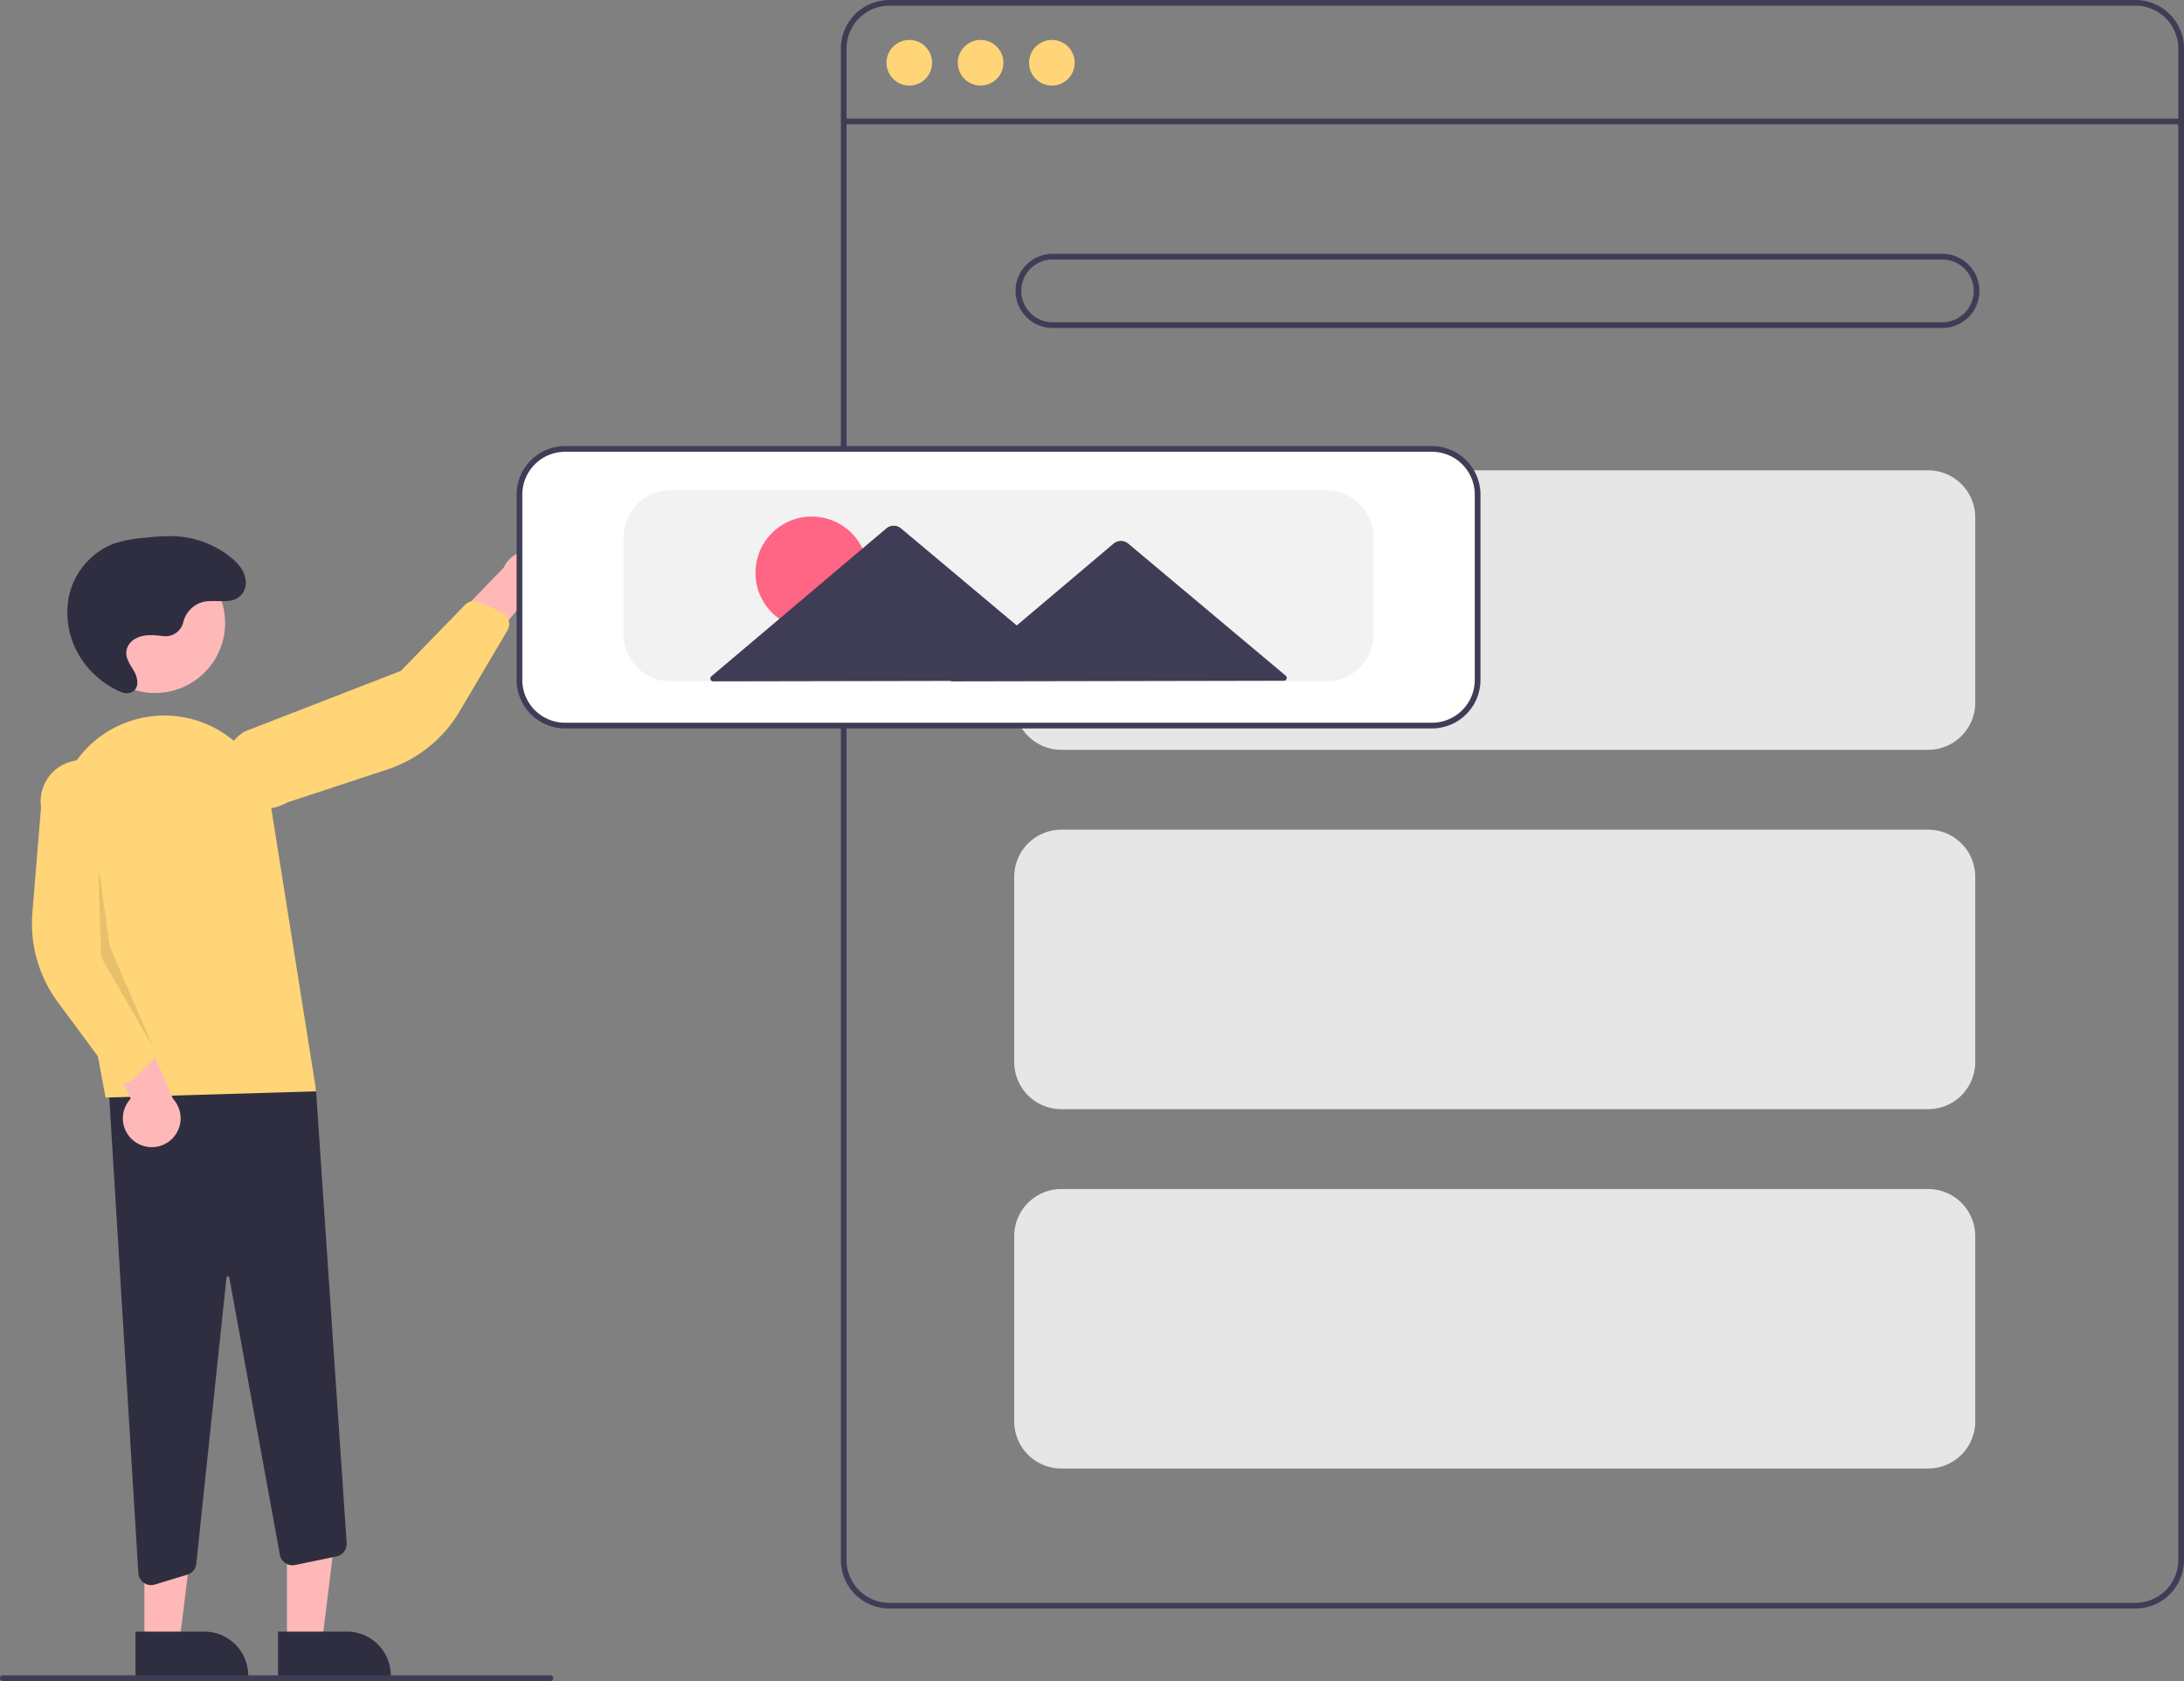 <svg id="e7518008-444d-481c-8895-28f7a8311917" data-name="Layer 1" xmlns="http://www.w3.org/2000/svg" width="765.866" height="589.409" viewBox="0 0 765.866 589.409"><rect x="0" y="0" width="765.866" height="589.409" fill="#808080" stroke="none"/><polygon points="100.636 576.086 112.895 576.086 118.728 528.798 100.633 528.799 100.636 576.086" fill="#ffb8b8"/><path d="M314.575,726.379l24.144-.001h.001a15.386,15.386,0,0,1,15.386,15.386v.5l-39.531.001Z" transform="translate(-217.067 -154.295)" fill="#2f2e41"/><polygon points="50.636 576.086 62.895 576.086 68.728 528.798 50.633 528.799 50.636 576.086" fill="#ffb8b8"/><path d="M264.575,726.379l24.144-.001h.001a15.386,15.386,0,0,1,15.386,15.386v.5l-39.531.001Z" transform="translate(-217.067 -154.295)" fill="#2f2e41"/><path d="M270.061,710.079a4.505,4.505,0,0,1-4.484-4.228L254.709,528.124l73.138,7.892,10.785,159.312a4.516,4.516,0,0,1-3.582,4.712l-14.511,2.989a4.5,4.5,0,0,1-5.335-3.6l-17.731-97.199a.469.469,0,0,0-.51-.409.48.48,0,0,0-.479.447L285.898,702.595a4.493,4.493,0,0,1-3.166,3.833l-11.354,3.454A4.526,4.526,0,0,1,270.061,710.079Z" transform="translate(-217.067 -154.295)" fill="#2f2e41"/><circle cx="54.38" cy="218.424" r="24.561" fill="#ffb8b8"/><path d="M254.086,539.135l-16.591-89.172a37.743,37.743,0,0,1,26.601-43.262h0A37.857,37.857,0,0,1,312.101,437.101l15.858,99.851Z" transform="translate(-217.067 -154.295)" fill="#ffd577"/><path d="M264.667,554.818a10.056,10.056,0,0,1-1.747-15.32l-16.396-31.751,18.465,1.97,12.739,29.849a10.11,10.11,0,0,1-13.061,15.251Z" transform="translate(-217.067 -154.295)" fill="#ffb8b8"/><path d="M260.105,533.921a4.505,4.505,0,0,1-3.195-1.804L237.358,505.685a46.373,46.373,0,0,1-8.938-31.397l3.041-36.912a14.497,14.497,0,1,1,28.727-3.919l-1.779,58.72,12.537,29.718a4.515,4.515,0,0,1-1.092,5.054l-6.273,5.797a4.506,4.506,0,0,1-2.426,1.151A4.455,4.455,0,0,1,260.105,533.921Z" transform="translate(-217.067 -154.295)" fill="#ffd577"/><path d="M412.887,359.337a10.056,10.056,0,0,1-13.426,7.582l-22.846,27.478-5.385-17.772,22.52-23.369a10.11,10.11,0,0,1,19.137,6.081Z" transform="translate(-217.067 -154.295)" fill="#ffb8b8"/><path d="M395.423,371.685a4.505,4.505,0,0,1-.415,3.646l-16.717,28.31a46.373,46.373,0,0,1-25.427,20.472l-35.177,11.592A14.497,14.497,0,1,1,302.877,410.778l54.766-21.257,22.478-23.132a4.515,4.515,0,0,1,5.08-.965l7.784,3.517a4.506,4.506,0,0,1,2.006,1.786A4.454,4.454,0,0,1,395.423,371.685Z" transform="translate(-217.067 -154.295)" fill="#ffd577"/><polygon points="34.459 303.589 35.459 335.589 53.88 367.6 38.498 331.926 34.459 303.589" opacity="0.1"/><path d="M274.261,377.335a6.423,6.423,0,0,0,7.031-4.702,9.764,9.764,0,0,1,6.951-7.274c4.505-1.03,10.012,1.091,13.314-2.322a6.638,6.638,0,0,0,1.575-5.842c-.608-3.317-2.981-5.823-5.563-7.828a34.062,34.062,0,0,0-18.866-7.051,67.677,67.677,0,0,0-10.621.528,47.009,47.009,0,0,0-10.864,1.985,25.576,25.576,0,0,0-16.002,18.68,29.528,29.528,0,0,0,6.057,24.13,31.702,31.702,0,0,0,12.161,9.259,4.744,4.744,0,0,0,3.606.183c2.957-1.176,2.474-4.839,1.126-7.283-1.443-2.615-3.663-5.146-2.503-8.329a6.302,6.302,0,0,1,3.127-3.366c2.94-1.499,6.228-1.145,9.389-.78Z" transform="translate(-217.067 -154.295)" fill="#2f2e41"/><path d="M965.933,718.295h-437a17.019,17.019,0,0,1-17-17v-530a17.019,17.019,0,0,1,17-17h437a17.019,17.019,0,0,1,17,17v530A17.019,17.019,0,0,1,965.933,718.295Zm-437-562a15.017,15.017,0,0,0-15,15v530a15.017,15.017,0,0,0,15,15h437a15.017,15.017,0,0,0,15-15v-530a15.017,15.017,0,0,0-15-15Z" transform="translate(-217.067 -154.295)" fill="#3f3d56"/><rect x="295.866" y="41.59" width="469" height="2" fill="#3f3d56"/><circle cx="318.866" cy="22" r="8" fill="#ffd577"/><circle cx="343.866" cy="22" r="8" fill="#ffd577"/><circle cx="368.866" cy="22" r="8" fill="#ffd577"/><path d="M898.193,269.295h-312a13,13,0,0,1,0-26h312a13,13,0,0,1,0,26Zm-312-24a11,11,0,0,0,0,22h312a11,11,0,0,0,0-22Z" transform="translate(-217.067 -154.295)" fill="#3f3d56"/><path d="M893.229,417.205h-304a16.519,16.519,0,0,1-16.5-16.5v-65a16.519,16.519,0,0,1,16.5-16.5h304a16.519,16.519,0,0,1,16.5,16.5v65A16.519,16.519,0,0,1,893.229,417.205Z" transform="translate(-217.067 -154.295)" fill="#e6e6e6"/><path d="M893.229,543.205h-304a16.519,16.519,0,0,1-16.5-16.5v-65a16.519,16.519,0,0,1,16.5-16.5h304a16.519,16.519,0,0,1,16.5,16.5v65A16.519,16.519,0,0,1,893.229,543.205Z" transform="translate(-217.067 -154.295)" fill="#e6e6e6"/><path d="M893.229,669.205h-304a16.519,16.519,0,0,1-16.5-16.5v-65a16.519,16.519,0,0,1,16.5-16.5h304a16.519,16.519,0,0,1,16.5,16.5v65A16.519,16.519,0,0,1,893.229,669.205Z" transform="translate(-217.067 -154.295)" fill="#e6e6e6"/><path d="M719.229,409.205h-304a16.519,16.519,0,0,1-16.5-16.5v-65a16.519,16.519,0,0,1,16.5-16.5h304a16.519,16.519,0,0,1,16.5,16.5v65A16.519,16.519,0,0,1,719.229,409.205Z" transform="translate(-217.067 -154.295)" fill="#fff"/><path d="M719.228,409.705h-304a17.019,17.019,0,0,1-17-17v-65a17.019,17.019,0,0,1,17-17h304a17.019,17.019,0,0,1,17,17v65A17.019,17.019,0,0,1,719.228,409.705Zm-304-97a15.017,15.017,0,0,0-15,15v65a15.017,15.017,0,0,0,15,15h304a15.017,15.017,0,0,0,15-15v-65a15.017,15.017,0,0,0-15-15Z" transform="translate(-217.067 -154.295)" fill="#3f3d56"/><path d="M682.228,393.205h-230a16.519,16.519,0,0,1-16.5-16.5v-34a16.519,16.519,0,0,1,16.5-16.5h230a16.519,16.519,0,0,1,16.5,16.5v34A16.519,16.519,0,0,1,682.228,393.205Z" transform="translate(-217.067 -154.295)" fill="#f2f2f2"/><circle cx="284.656" cy="200.852" r="19.732" fill="#ff6584"/><path d="M667.935,391.213l-27.853-23.36-27.372-22.956a4,4,0,0,0-5.153.01L580.275,367.969l-6.664,5.633-10.048-8.427L533.026,339.564a4,4,0,0,0-5.152.01l-30.438,25.728-30.917,26.133a1,1,0,0,0,.647,1.764l63.387-.122,20.064-.039-.196.166,59.808-.115,57.067-.11A1.0 1,0,0,0,667.935,391.213Z" transform="translate(-217.067 -154.295)" fill="#3f3d56"/><path d="M410.067,743.705h-192a1,1,0,1,1,0-2h192a1,1,0,0,1,0,2Z" transform="translate(-217.067 -154.295)" fill="#3f3d56"/></svg>